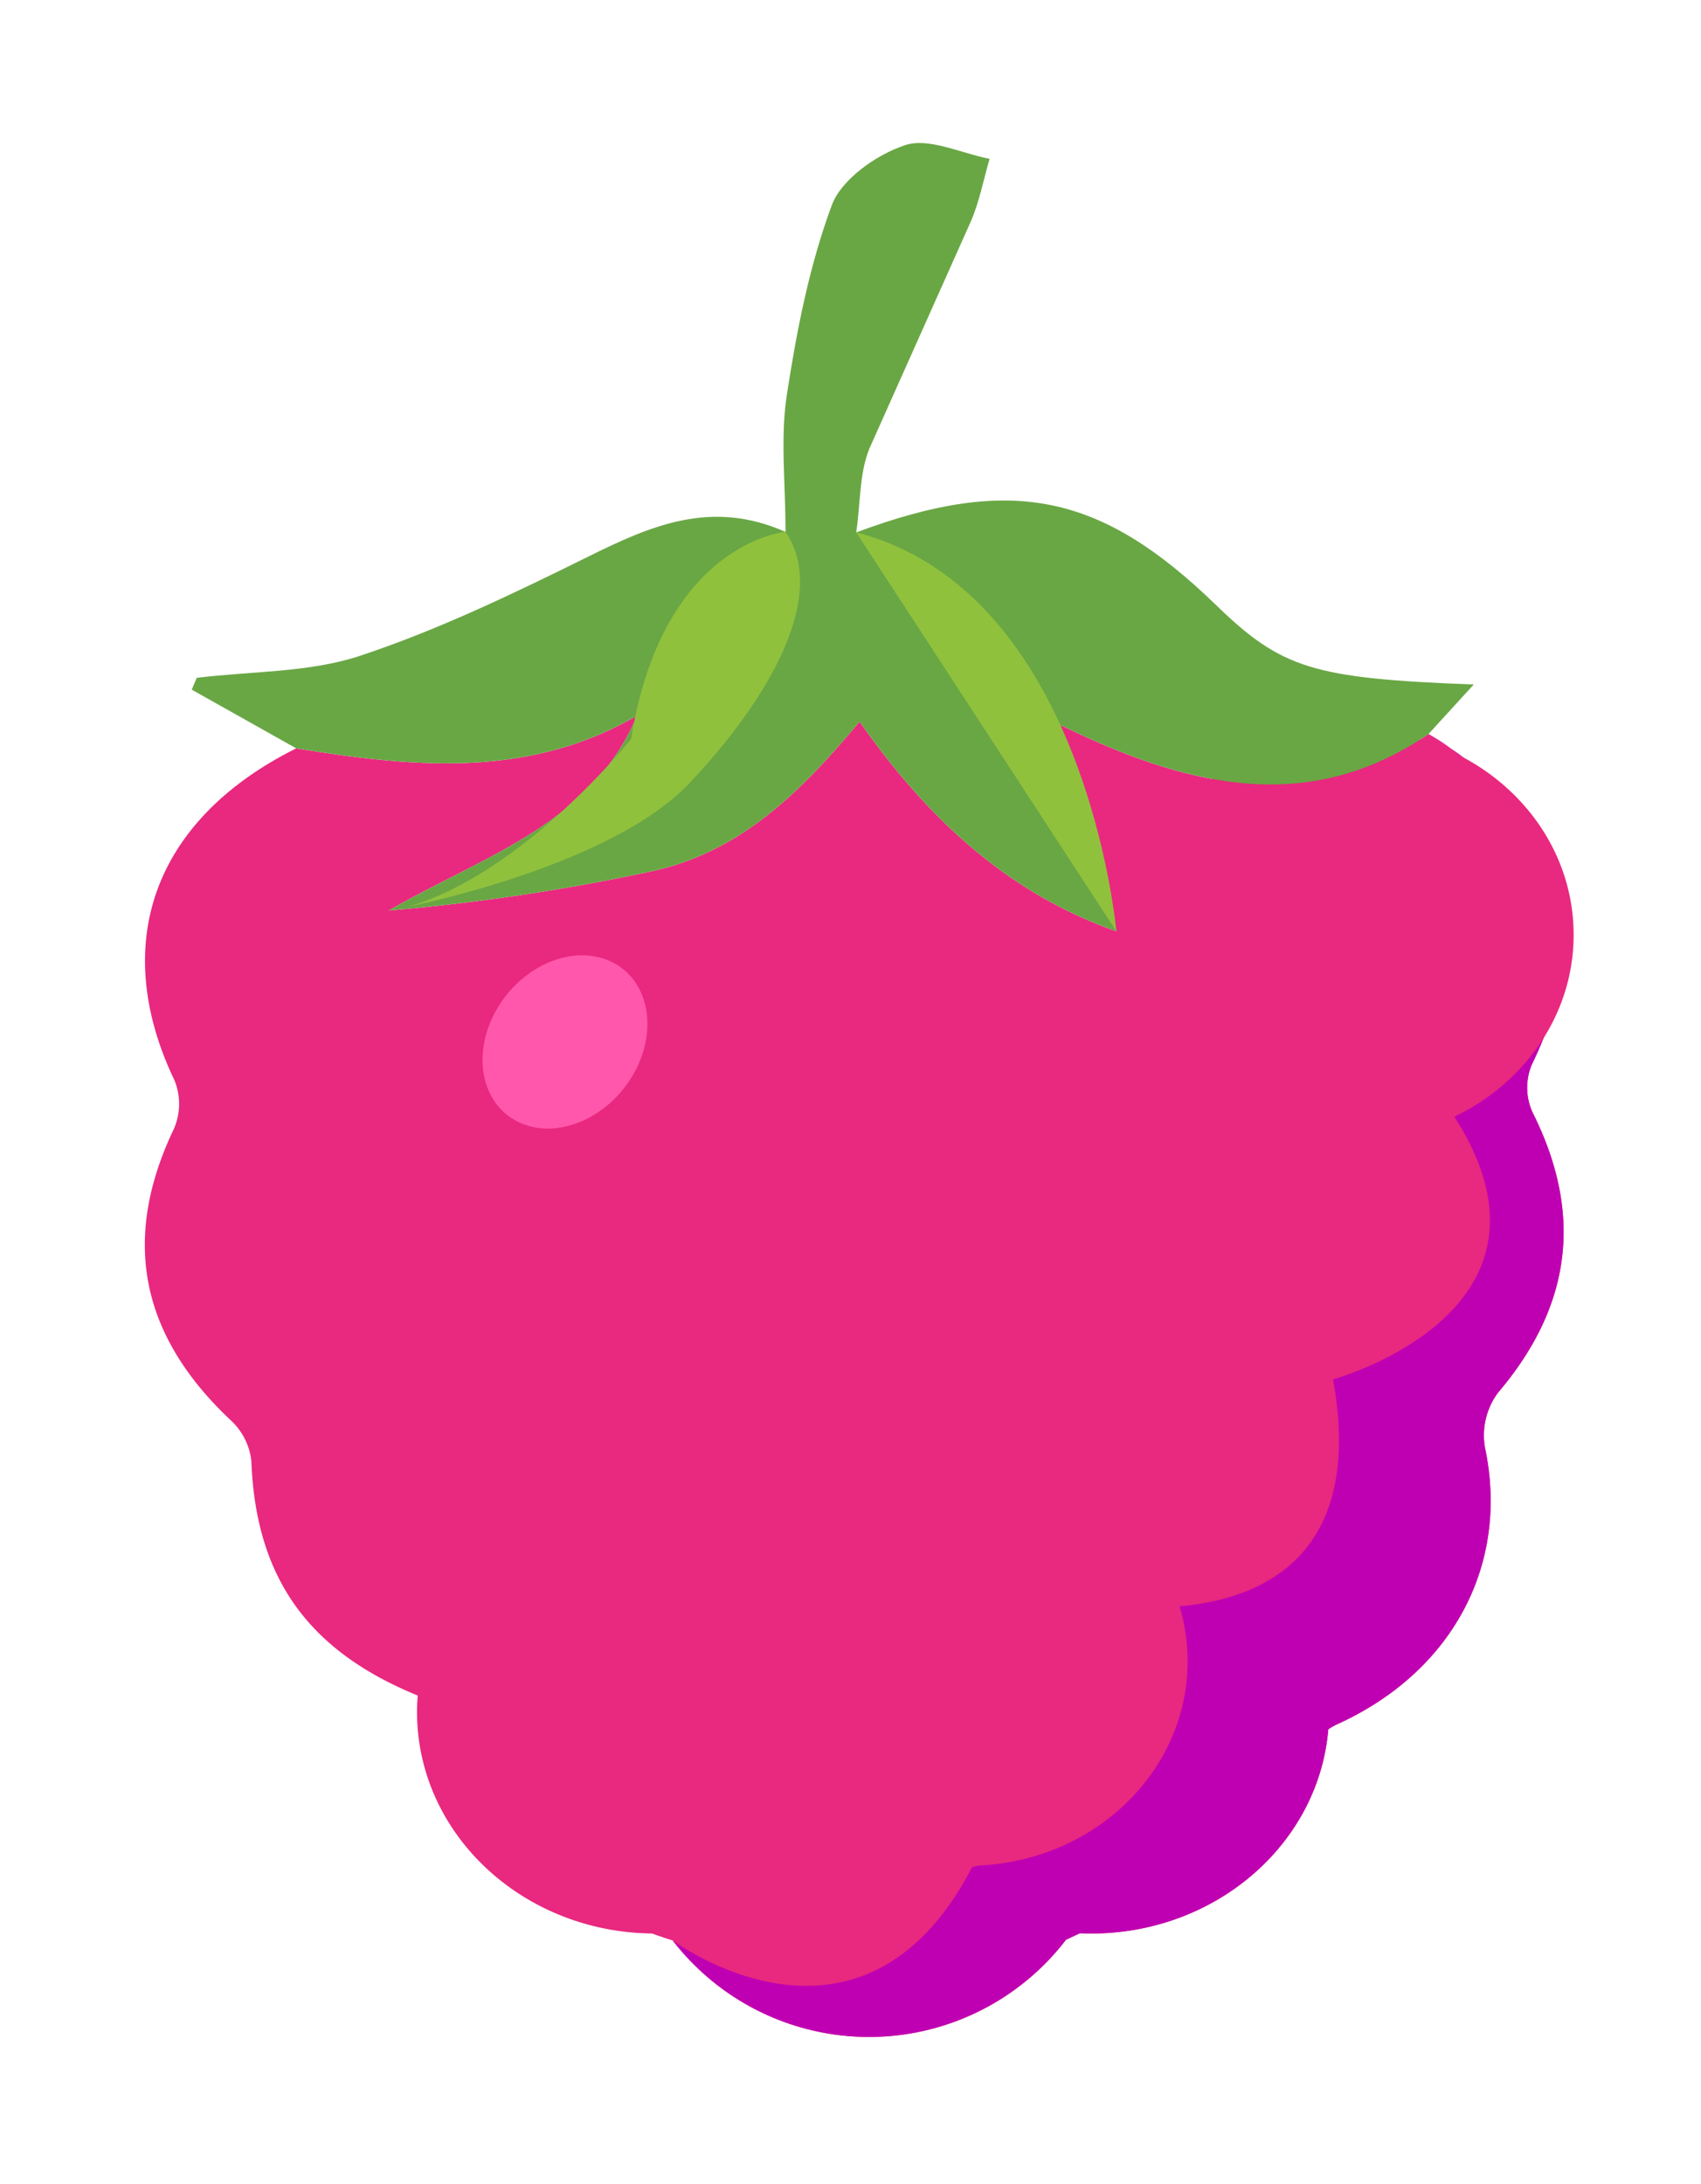 <svg xmlns="http://www.w3.org/2000/svg" width="81" height="104" fill="none"><path d="M72.93 50.725c3.13-6.392 1.442-11.936-4.905-15.769-5.57 3.79-11.183 2.676-17.562-.449l2.697 9.841c-5.179-1.822-8.997-5.377-12.227-9.983-2.62 3.114-5.484 6.142-9.822 7.109a100.37 100.37 0 0 1-12.598 1.887c4.453-2.584 9.657-4.095 11.825-9.285-5.197 3.026-10.699 2.455-16.232 1.562-6.778 3.38-8.911 9.284-5.803 15.797.152.367.228.761.225 1.158s-.086.79-.243 1.155c-2.51 5.241-1.626 9.822 2.719 13.903.541.504.883 1.185.965 1.92.208 5.528 2.673 9.029 7.923 11.172-.02.258-.034.517-.034.78 0 5.787 5.001 10.484 11.196 10.552.319.118.645.229.98.332a11.81 11.81 0 0 0 4.15 3.39c1.625.797 3.411 1.21 5.221 1.207a11.81 11.81 0 0 0 9.357-4.628l.663-.311c.177.008.357.013.536.013 5.958 0 10.838-4.284 11.293-9.724.133-.091.273-.171.419-.239 5.476-2.483 8.222-7.599 7.043-13.168a3.41 3.41 0 0 1 .617-2.622c3.537-4.163 4.05-8.549 1.652-13.339a2.84 2.84 0 0 1-.052-2.258" fill="#e9287f"/><path d="M68.025 34.956c6.347 3.834 8.035 9.378 4.905 15.769a2.84 2.84 0 0 0 .052 2.257c2.398 4.789 1.885 9.175-1.652 13.339a3.41 3.41 0 0 0-.617 2.622c1.179 5.57-1.566 10.686-7.043 13.168a2.99 2.99 0 0 0-.419.239c-.455 5.441-5.335 9.724-11.293 9.724-.18 0-.358-.005-.536-.013l-.663.311a11.81 11.81 0 0 1-9.357 4.628c-1.81.003-3.596-.41-5.221-1.207a11.81 11.81 0 0 1-4.15-3.39s8.975 6.708 14.263-3.495c0 0 12.653-2.463 5.099-12.667 0 0 14.542 3.167 12.087-10.555 0 0 12.275-3.343 5.351-13.136 0 0 7.708-12.906-.804-17.595" fill="#bf00b2"/><path d="M74.935 44.516c0 5.376-4.678 9.734-10.45 9.734s-10.45-4.358-10.45-9.734 4.679-9.734 10.45-9.734 10.45 4.358 10.45 9.734M56.553 79.114c0 5.376-4.678 9.734-10.45 9.734s-10.45-4.358-10.45-9.734 4.679-9.734 10.45-9.734 10.45 4.358 10.45 9.734z" fill="#e9287f"/><path d="M30.066 51.318c-1.286 2.076-3.745 2.997-5.491 2.058s-2.119-3.383-.834-5.459 3.745-2.996 5.491-2.057 2.119 3.383.834 5.458" fill="#ff57ab"/><path d="M68.025 34.956c-5.57 3.789-11.183 2.676-17.562-.449l2.697 9.841c-5.179-1.822-8.998-5.377-12.227-9.983-2.621 3.114-5.484 6.141-9.822 7.108-4.155.895-8.363 1.525-12.598 1.887 4.453-2.584 9.657-4.095 11.825-9.285-5.197 3.027-10.699 2.455-16.232 1.562L9.13 32.842l.239-.563c2.607-.32 5.365-.247 7.786-1.052 3.739-1.243 7.316-2.968 10.835-4.71 2.981-1.475 5.874-2.76 9.416-1.187 0-2.337-.253-4.455.059-6.498.466-3.061 1.068-6.154 2.145-9.062.452-1.221 2.112-2.406 3.504-2.862 1.117-.366 2.658.395 4.01.656-.295 1.005-.485 2.049-.905 3.006l-4.814 10.779c-.488 1.185-.422 2.568-.632 4.005 7.393-2.754 11.648-1.853 17.116 3.442 3.142 3.044 4.605 3.51 12.289 3.801l-2.154 2.359z" fill="#69a744"/><path d="M40.773 25.354l12.386 18.993s-1.413-16.165-12.386-18.993zm-3.368-.025s-5.842.48-7.353 9.863c0 0-5.036 6.334-10.576 7.975 0 0 9.568-1.876 13.345-5.864s6.649-8.936 4.584-11.975" fill="#90c13d"/></svg>
